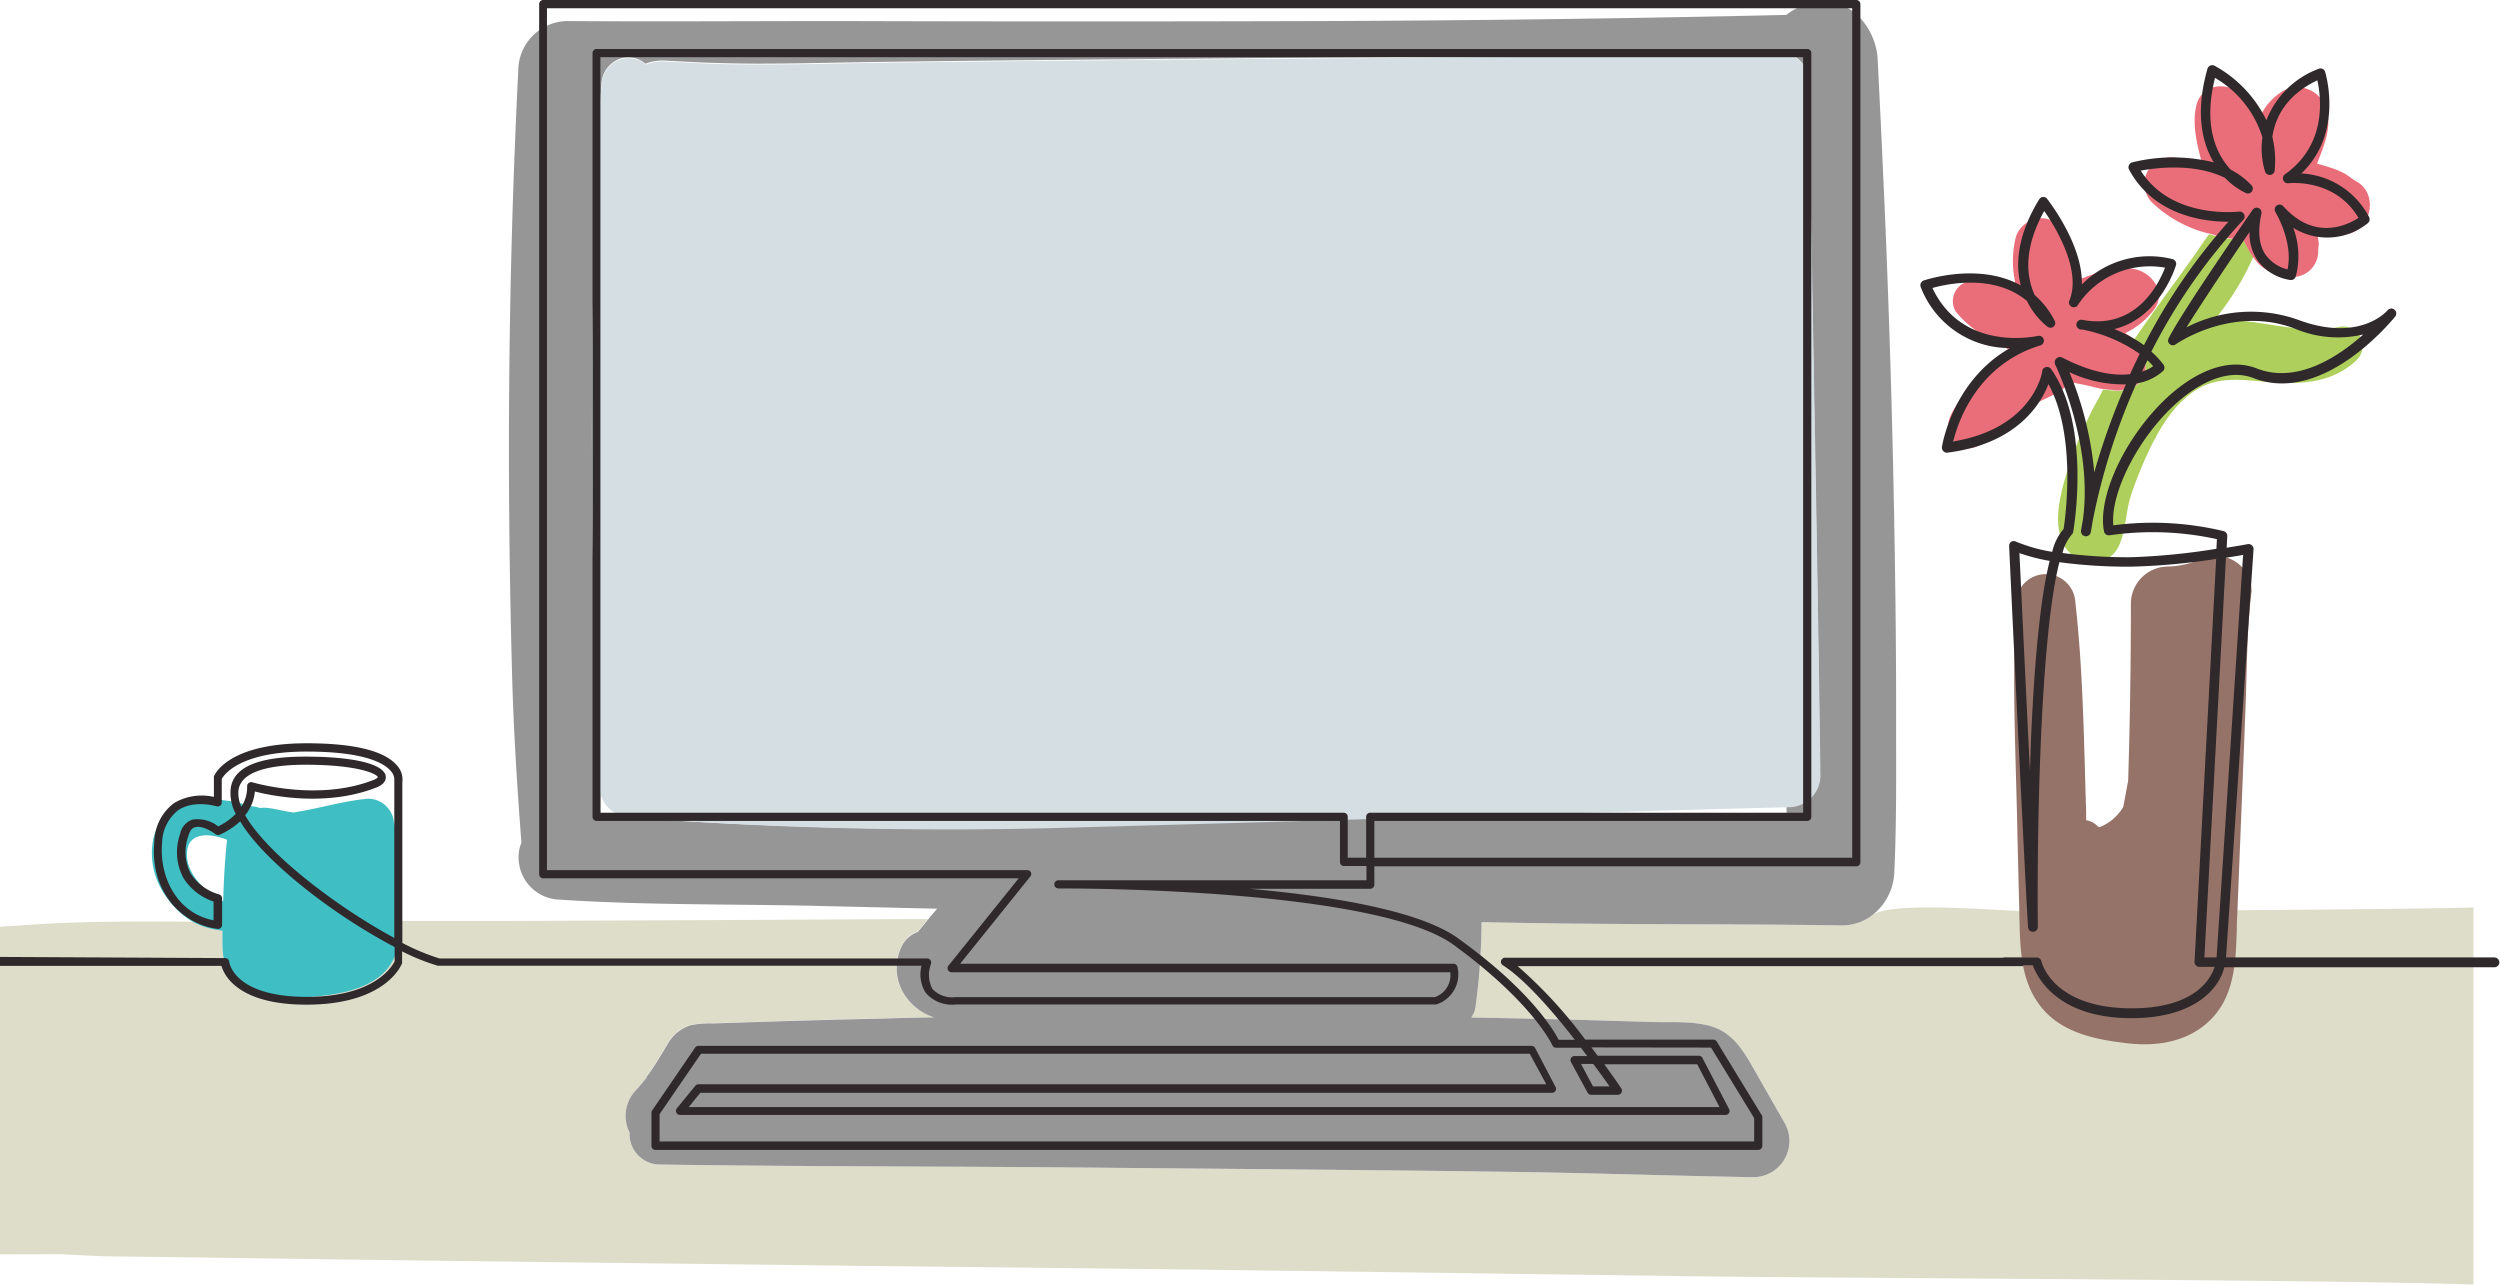 <svg xmlns="http://www.w3.org/2000/svg" viewBox="0 0 301.67 155"><g id="Layer_2" data-name="Layer 2"><g id="Report"><path d="M167.37,98.77q12.19,0,24.38.09c7.94,0,15.9.14,23.85.06,0-.5,0-1,0-1.51-10.15.25-20.3.56-30.44.85Z" fill="none"/><path d="M72.39,95.63l0,2.84,2.54,0A3.73,3.73,0,0,1,72.39,95.63Z" fill="none"/><path d="M26.93,108.75c.07-2.48.2-5,.47-7.41a7.67,7.67,0,0,0-2.37-.55c-1.14,0-2.14.37-2.4,1.59C22.08,105.06,24.65,107.66,26.93,108.75Z" fill="none"/><polygon points="232.97 119.22 232.97 119.22 232.97 119.21 232.97 119.22" fill="#f5dc72"/><path d="M0,151.36V111.84c.45-.07,1.7-.12,2.16-.15,7-.55,14.08-.51,21.14-.47a8.88,8.88,0,0,0,3.06,1,2,2,0,0,0,.48,0l0,1c-.06,2.52.4,4.95,2.83,6.23,1.93,1,4.47,1,6.58.85,4.28-.23,10.63-.92,11.69-6a19.6,19.6,0,0,0,.36-3.17l11.61,0q26-.09,52.06-.24l-1.23,1.5a3.53,3.53,0,0,0-1.77,1.43,5.92,5.92,0,0,0,.52,6.71,6.56,6.56,0,0,0,3.22,2.22c-2.22,0-4.44.09-6.66.15q-8.09.18-16.17.45l-3.92.13a11.71,11.71,0,0,0-2.65.21,4.89,4.89,0,0,0-2.85,2.41c-.63,1-1.24,2.09-1.94,3.09l-.38.52L78,130l0,.07c-.41.5-.82,1-1.25,1.47a4.47,4.47,0,0,0-.92,4.83,2.59,2.59,0,0,0,.14.29,1.93,1.93,0,0,0,0,.24,3.66,3.66,0,0,0,3.61,3.62c17.16.26,34.33.21,51.49.37s34.32.28,51.48.52c9.7.14,19.38.48,29.07.64a4.37,4.37,0,0,0,3.74-6.52q-1.71-3-3.43-6c-1.35-2.38-2.62-4.84-5.45-5.69-2.24-.67-4.88-.45-7.2-.52l-7.1-.21q-7.33-.2-14.65-.33a2.83,2.83,0,0,0,.51-1.23,78.82,78.82,0,0,0,.74-10.27c3.14.06,6.27.11,9.41.15,11.34.14,22.68.06,34,.24a6,6,0,0,0,3.74-1.24c2.32-1.77,15.65-.47,19.15-.46,6.67,0,46.66-.23,53.39-.47V155c-18.05-.59-76.62-.76-94.67-1l-54.17-.73c-18.05-.24-36.11-.4-54.17-.62s-36.11-.43-54.17-.67l-27.08-.37c-2.28,0-4.56-.15-6.84-.27Z" fill="#ddddca"/><path d="M26.84,112.29l0,1c-.06,2.52.4,4.95,2.83,6.23,1.93,1,4.47,1,6.58.85,4.28-.23,10.63-.92,11.69-6a19.6,19.6,0,0,0,.36-3.17c0-1.25,0-2.51,0-3.72a71,71,0,0,0-.53-7.13,6,6,0,0,0-.25-1.16v-.07a3.13,3.13,0,0,0-3.11-2.74c-2.8.24-5.57,1.09-8.34,1.55l-.67.12-.59-.1-1.47-.29v0c-.36-.07-.72-.13-1.09-.17a3,3,0,0,0-.73,0l-.21,0a3.1,3.1,0,0,0-1.32-.2,6.65,6.65,0,0,0-2.48-.65A14.24,14.24,0,0,0,24,96.5a6.22,6.22,0,0,0-5.47,4.58,8.88,8.88,0,0,0,1.54,7.15,9.88,9.88,0,0,0,3.2,3,8.88,8.88,0,0,0,3.06,1A2,2,0,0,0,26.84,112.29Zm-4.21-9.91c.26-1.22,1.26-1.6,2.4-1.59a7.67,7.67,0,0,1,2.37.55c-.27,2.46-.4,4.93-.47,7.41C24.65,107.66,22.08,105.06,22.63,102.38Z" fill="#3fbec4"/><path d="M109,113.84a5.92,5.92,0,0,0,.52,6.71,6.56,6.56,0,0,0,3.22,2.22c-2.22,0-4.44.09-6.66.15q-8.09.18-16.17.45l-3.92.13a11.71,11.71,0,0,0-2.65.21,4.89,4.89,0,0,0-2.85,2.41c-.63,1-1.24,2.09-1.94,3.09l-.38.52L78,130l0,.07c-.41.5-.82,1-1.25,1.47a4.47,4.47,0,0,0-.92,4.83,2.59,2.59,0,0,0,.14.29,1.93,1.93,0,0,0,0,.24,3.66,3.66,0,0,0,3.61,3.62c17.16.26,34.33.21,51.49.37s34.32.28,51.48.52c9.7.14,19.38.48,29.07.64a4.37,4.37,0,0,0,3.74-6.52q-1.71-3-3.43-6c-1.35-2.38-2.62-4.84-5.45-5.69-2.24-.67-4.88-.45-7.2-.52l-7.1-.21q-7.33-.2-14.65-.33a2.83,2.83,0,0,0,.51-1.23,78.82,78.82,0,0,0,.74-10.27c3.14.06,6.27.11,9.41.15,11.34.14,22.68.06,34,.24a6,6,0,0,0,3.74-1.24,6.89,6.89,0,0,0,2.65-5.15c.3-6.35.21-12.74.22-19.09s-.06-12.9-.16-19.34q-.3-19.22-1.08-38.41-.45-10.77-1-21.52C226.25,3.39,223.51,0,219.79.2a7.51,7.51,0,0,0-4.24,1.6q-27.9.64-55.82.74-29.14.09-58.3,0c-11,0-22,.08-33,0A6,6,0,0,0,62.54,8.5c-1.23,24.49-1.42,49-.73,73.55.19,6.55.61,13.11,1.11,19.65a4.25,4.25,0,0,0-.34,1.86,5.09,5.09,0,0,0,5,5c10.11.67,20.3.52,30.43.74l15.07.35c-.36.43-.73.86-1.09,1.3l-1.23,1.5A3.53,3.53,0,0,0,109,113.84ZM76,98.64A4.7,4.7,0,0,1,75,98.43l-2.54,0,0-2.84a4.16,4.16,0,0,1-.09-.73q-.39-9.3-.62-18.6c-.28-11-.39-22-.27-33.06s.3-22.06,1.1-33.05A3.35,3.35,0,0,1,75.79,6.9a3.2,3.2,0,0,1,2.09.79,5.64,5.64,0,0,1,2.48-.37L84,7.51c2.43.11,4.86.16,7.28.17,5,0,9.94-.14,14.91-.21,17.65-.23,35.29-.37,52.94-.52s35.29-.24,52.94-.45a4.48,4.48,0,0,1,.64,0,4.5,4.5,0,0,1,1.65-.41,4.07,4.07,0,0,1,4,4q0,9.21.18,18.41c.38,21.68.8,43.36,1.08,65a3.85,3.85,0,0,1-3.8,3.8h-.24c0,.51,0,1,0,1.51-7.95.08-15.91,0-23.85-.06q-12.18-.06-24.38-.09-18.48.54-37,1.06A508.36,508.36,0,0,1,76,98.64Z" fill="#969697"/><path d="M130.41,99.83q18.48-.51,37-1.06l17.78-.51c10.14-.29,20.29-.6,30.44-.85h.24a3.85,3.85,0,0,0,3.8-3.8c-.28-21.68-.7-43.36-1.08-65q-.17-9.21-.18-18.41a4.07,4.07,0,0,0-4-4,4.5,4.5,0,0,0-1.65.41,4.48,4.48,0,0,0-.64,0c-17.65.21-35.29.31-52.94.45s-35.29.29-52.94.52c-5,.07-9.94.22-14.91.21-2.42,0-4.85-.06-7.28-.17l-3.63-.19a5.64,5.64,0,0,0-2.48.37,3.2,3.2,0,0,0-2.09-.79,3.35,3.35,0,0,0-3.28,3.29c-.8,11-1,22-1.1,33.05s0,22,.27,33.06q.22,9.3.62,18.6a4.16,4.16,0,0,0,.09.73A3.73,3.73,0,0,0,75,98.43a4.7,4.7,0,0,0,1.08.21A508.36,508.36,0,0,0,130.41,99.83Z" fill="#d5dee2"/><path d="M248,115.57H181.63a.5.5,0,0,0-.44.23.48.48,0,0,0,.15.67c2.65,1.69,6,5.53,8.69,9h-1.95c-.63-1.22-3.45-6-12.1-12.22-4.61-3.35-15.13-5.1-25.18-6h14.54a.5.5,0,0,0,.5-.5v-2.21H224a.49.49,0,0,0,.49-.5V.49A.49.49,0,0,0,224,0H65.55a.49.49,0,0,0-.49.49v105a.5.5,0,0,0,.49.5h57.37l-8.47,10.53a.47.47,0,0,0-.06.52.49.49,0,0,0,.44.28H175a2.8,2.8,0,0,1-1.85,3H115.32a3.27,3.27,0,0,1-2.82-1,3.72,3.72,0,0,1-.16-3,.51.51,0,0,0-.06-.45.47.47,0,0,0-.41-.21H53.05a26.35,26.35,0,0,1-4.5-1.88V94.36A2.47,2.47,0,0,0,48,92.48c-1.46-1.85-5.16-2.79-11-2.79-9.6,0-11.13,3.86-11.19,4a.51.51,0,0,0,0,.17v2.3a6.6,6.6,0,0,0-4.8.74,6,6,0,0,0-2.39,4.75c-.55,6.12,3.52,9.94,7.63,10.44a.44.44,0,0,0,.38-.12.48.48,0,0,0,.17-.37v-3.2a.5.5,0,0,0-.38-.48,6,6,0,0,1-3.4-2.5,5.66,5.66,0,0,1-.3-4.52c.17-.6.43-1,.81-1.07.82-.27,2.06.51,2.47.83a.53.53,0,0,0,.49.07,8.85,8.85,0,0,0,2.49-1.62c1.89,3.16,5.72,6.46,8.34,8.5a71.64,71.64,0,0,0,10.3,6.67V116c-.27.56-2.37,4.29-10.59,4.29-8.74,0-9.35-4.07-9.37-4.24a.5.5,0,0,0-.49-.44L0,115.47c0,.32,0,.75,0,1.08H26.72c.37,1.25,2.14,4.68,10.25,4.68,9.59,0,11.47-4.8,11.55-5a.51.51,0,0,0,0-.17V114.8a25.48,25.48,0,0,0,4.3,1.73.32.32,0,0,0,.13,0h58.25a4.2,4.2,0,0,0,.46,3.21,4.12,4.12,0,0,0,3.63,1.47h58a3.8,3.8,0,0,0,2.58-4.5.49.49,0,0,0-.48-.42H115.86l8.47-10.53a.49.49,0,0,0,.06-.52A.49.49,0,0,0,124,105H66V1H223.5v102.5H165.84V99.06h52.24a.49.49,0,0,0,.49-.5V6.41a.49.49,0,0,0-.49-.5H72a.5.5,0,0,0-.5.5V98.56a.5.5,0,0,0,.5.5h89.69V104a.49.49,0,0,0,.49.5h2.71v1.72H127.71a.49.49,0,0,0-.48.58.51.51,0,0,0,.51.41h.72c5.38,0,38.09.38,46.94,6.8,9.6,7,11.89,12.07,11.92,12.12a.48.48,0,0,0,.45.3h3l.75,1H190a.5.5,0,0,0-.43.24.5.5,0,0,0,0,.49l2,3.69a.5.5,0,0,0,.44.26h3.2a.51.51,0,0,0,.44-.26.5.5,0,0,0,0-.5c-.1-.15-.88-1.3-2.06-2.93h11.21l2.69,5.17H83.1l1.41-1.72H187.28a.49.49,0,0,0,.42-.24.48.48,0,0,0,0-.48l-2.46-4.69a.51.51,0,0,0-.44-.26H84.28a.48.48,0,0,0-.41.22L78.69,134a.5.5,0,0,0-.08.27v4a.49.49,0,0,0,.49.49H212.16a.5.5,0,0,0,.5-.49v-3.45a.47.47,0,0,0-.08-.26l-5.42-8.87a.49.49,0,0,0-.42-.24H191.29a55.79,55.79,0,0,0-8.16-8.87H248ZM28.78,95.34c.35-2.53,4.58-3.06,8.08-3.06,6.4,0,8.65,1.12,8.74,1.51,0,0-.13.17-.49.31-6.73,2.67-14.57.32-14.65.3a.49.49,0,0,0-.45.08.5.5,0,0,0-.19.4,4.31,4.31,0,0,1-.7,2.48A4,4,0,0,1,28.78,95.34Zm18.8-1.14a.36.36,0,0,0,0,.11v18.87c-6.65-3.58-15.24-10-18-14.8a5.41,5.41,0,0,0,1.18-2.87c2,.52,8.67,1.89,14.69-.5,1.14-.45,1.14-1.12,1.09-1.39-.28-1.45-3.91-2.32-9.71-2.32s-8.7,1.31-9,3.91a5.34,5.34,0,0,0,.62,3,7.77,7.77,0,0,1-2.12,1.51,4,4,0,0,0-3.14-.81,2.3,2.3,0,0,0-1.46,1.74,6.59,6.59,0,0,0,.4,5.29,6.88,6.88,0,0,0,3.64,2.85v2.26c-4.5-.87-6.56-5.35-6.21-9.29a5.14,5.14,0,0,1,1.95-4c1.91-1.28,4.59-.47,4.61-.47a.49.49,0,0,0,.44-.07.48.48,0,0,0,.2-.4V94c.25-.47,2.11-3.31,10.23-3.31,7.17,0,9.46,1.48,10.19,2.37A1.53,1.53,0,0,1,47.58,94.2Zm115.05,9.29V98.56a.49.49,0,0,0-.49-.49H72.45V6.9H217.58V98.07H165.34a.49.49,0,0,0-.49.49v4.93Zm31.59,27.6h-2l-1.44-2.71h1.47C193.11,129.52,193.79,130.47,194.22,131.09Zm12.25-4.68,5.2,8.51v2.82H79.59v-3.3l5-7.29h100l2,3.69H84.28a.49.49,0,0,0-.38.18l-2.22,2.71a.51.51,0,0,0-.07.53.5.5,0,0,0,.45.28H208.22a.49.49,0,0,0,.42-.24.48.48,0,0,0,0-.48l-3.21-6.16a.49.49,0,0,0-.43-.27H192.78l-.74-1Z" fill="#2f292b"/><path d="M246.63,121.9c2.57,2.86,6.52,3.58,10.17,4s7.4-.26,10-2.91c2.86-2.89,3-7.06,3.11-10.86,0-.91.07-1.82.1-2.73l.39-9.87q.29-7,.56-14.06c.19-4.67.14-9.43.73-14.07a4.25,4.25,0,0,0-2.16-3.76,4.61,4.61,0,0,0-4.4,0,10.1,10.1,0,0,1-3.57.72,4.5,4.5,0,0,0-4.43,4.43q0,10.73-.33,21.43c-.19,1-.39,2.1-.59,3.15-.05.08-.09.16-.14.23-.29.44-.07.13-.27.36a5.68,5.68,0,0,1-2.08,1.69l-.21.1-.28.06a2.61,2.61,0,0,0-1.5-.84l0-1c-.26-8.4-.36-16.94-1.3-25.3a3.58,3.58,0,0,0-7.15,0c-.48,8.39-.11,16.91.1,25.3q.13,6,.29,12v.4C243.77,114.33,243.73,118.67,246.63,121.9Z" fill="#967369"/><path d="M258.09,41.61a11.37,11.37,0,0,1,.54,1.1l0-.08c.09.21.08.2,0,.08.62,1.54.24,3.78-1.75,4.15.5-.32.31-.26-.58.18a2.59,2.59,0,0,1-1.38.06l-.3,0-.83-.11-.6,1.16a31.48,31.48,0,0,0-1.55,3.07,49.33,49.33,0,0,0-2.47,6.56c-.71,2.54-1.44,5.81,0,8.19s5.19,2.6,6.46,0c.95-1.93.84-4.21,1.53-6.27a48.63,48.63,0,0,1,2-5c1.43-3.09,3.26-6.09,6-7.74s5.77-1.07,9-.83c3.77.28,7.47,0,10.29-2.76a2.36,2.36,0,0,0-2.27-3.91c-3.45.75-7.17-.2-10.61-.63a24.14,24.14,0,0,0-4.32-.17l.55-.8A32.77,32.77,0,0,0,271.9,31a9.73,9.73,0,0,1-1-1.75l-.13-.31a14.46,14.46,0,0,1-4.08-.66l-.13,0c-.56.73-1.06,1.51-1.57,2.24-1,1.42-2,2.81-3.05,4.23-1.48,2.08-3,4.15-4.44,6.26A3.54,3.54,0,0,1,258.09,41.61Z" fill="#aecf5c"/><path d="M238.91,53.69a17.1,17.1,0,0,0,2.94-2.36,2.26,2.26,0,0,0,.34-.23,23.6,23.6,0,0,1,3.46-2.42c1.46-.76,2.85-1.18,4-2.42l.16-.18c.46.13.93.21,1.39.3.82.15,1.61.39,2.42.55l.15,0,.83.11.3,0A2.59,2.59,0,0,0,256.3,47c.89-.44,1.08-.5.58-.18,2-.37,2.37-2.61,1.75-4.15a11.37,11.37,0,0,0-.54-1.1,3.54,3.54,0,0,0-.63-.65l-.09-.07a8.73,8.73,0,0,0-.93-.65,9.44,9.44,0,0,0,3.6-3c1.2-1.81-.11-3.88-1.84-4.54s-3.87-.21-5.63.44c-.65.23-1.36.49-2.06.79-.1-.43-.19-.86-.27-1.28a15,15,0,0,0-1.38-4.79c-1.36-2.4-4.78-1.68-5.6.73a11.89,11.89,0,0,0-.13,5.31c0,.26.06.52.1.78l-.14-.05a10,10,0,0,0-5.63-.61A2.44,2.44,0,0,0,236,37.6a12,12,0,0,0,4.16,3.28c.69.39,1.42.86,2.17,1.28-.66.65-1.27,1.32-1.8,1.86-1.76,1.78-4.1,3.85-5.16,6.15S236.52,55.12,238.91,53.69Z" fill="#ea6e7a"/><path d="M258.6,42.63l0,.08C258.68,42.83,258.69,42.84,258.6,42.63Z" fill="#ea6e7a"/><path d="M270.73,28.93l.13.31a9.73,9.73,0,0,0,1,1.75,7.64,7.64,0,0,0,.61.77A5.26,5.26,0,0,0,274.39,33a2.94,2.94,0,0,0,1.49.33c-.49-.09-.51-.09,0,0a3.09,3.09,0,0,0,3.85-3.15c0-.17.05-.41.08-.73l-.14-1a2.82,2.82,0,0,0-.07-.31c1.11.14,2.24.09,3,.12,3.39.14,4.66-4.77,1.73-6.38-.49-.26-.92-.68-1.52-1a11.29,11.29,0,0,0-1.85-.73c-.45-.15-.91-.28-1.37-.4l.07-.18c.77-1.95,1.75-4.31,1.06-6.39A3.64,3.64,0,0,0,275.44,11a7,7,0,0,0-2.83,3.36,8.72,8.72,0,0,0-2.28-3.11c-1.78-1.4-4.62-1.11-5.28,1.4-.55,2.13,0,4.52.55,6.62.07.26.14.53.22.81a30,30,0,0,0-3.1-1,3.2,3.2,0,0,0-3.09,5.3,15.11,15.11,0,0,0,6.89,3.8l.13,0A14.46,14.46,0,0,0,270.73,28.93Z" fill="#ea6e7a"/><path d="M301.07,115.53H268.61l3.32-49.24a.6.6,0,0,0-.7-.63s-1,.19-2.54.43l.07-1.39a.59.59,0,0,0-.44-.61,36.57,36.57,0,0,0-13.31-.7c-.38-4.13,3.33-11.16,8.11-15.17,3.16-2.65,6.28-3.57,8.79-2.6,8.43,3.29,16.76-7,17.11-7.42a.59.59,0,0,0-.92-.75c-.14.16-3.43,3.9-10.82,1.13a17,17,0,0,0-13.44.92c2-3.2,5.61-8.59,7.6-11.5a5.89,5.89,0,0,0,1,3.47,6,6,0,0,0,3.95,2.32.61.61,0,0,0,.63-.41,9.61,9.61,0,0,0-.3-5.89,7.77,7.77,0,0,0,9-.56.6.6,0,0,0,.15-.74,9.79,9.79,0,0,0-8.17-5.26c5.15-4.88,2.89-12.18,2.87-12.26a.6.6,0,0,0-.32-.36.57.57,0,0,0-.48,0,10.79,10.79,0,0,0-6.29,6.2,14.85,14.85,0,0,0-6.28-6.59.58.58,0,0,0-.5,0,.6.6,0,0,0-.33.38c-1.57,5.51-.54,9.13.76,11.29a20.66,20.66,0,0,0-9.84,0,.6.6,0,0,0-.39.34.57.57,0,0,0,0,.51c3,5.62,9.13,6.32,12,6.32a70.71,70.71,0,0,0-10.19,14.89,16.68,16.68,0,0,0-3.59-1.94c5.54-1.32,7.43-7.63,7.45-7.7a.56.56,0,0,0-.06-.47.6.6,0,0,0-.38-.28,11.46,11.46,0,0,0-10.92,3.07c.15-4.78-4-10.07-4.18-10.33a.57.57,0,0,0-.5-.23.59.59,0,0,0-.47.29c-2.74,4.49-2.83,8-2.22,10.38-5.1-2.85-11.63-.62-11.72-.59a.61.61,0,0,0-.35.79A11.48,11.48,0,0,0,242.54,42c-7,4-8.2,11.85-8.21,11.94a.61.61,0,0,0,.17.5.58.58,0,0,0,.5.18c8.4-1.07,11.27-5.89,12.18-8.27,3.4,6.16,2.06,16,1.83,17.48a6.38,6.38,0,0,0-1.37,2.76,19.58,19.58,0,0,1-4.37-1.23.61.61,0,0,0-.57,0,.6.6,0,0,0-.26.52c0,.4,1.89,39.76,2.28,46a.6.6,0,0,0,.61.56.59.59,0,0,0,.57-.6c-.11-10.16.21-34.64,2.6-44a62.17,62.17,0,0,0,8.59.54,78.36,78.36,0,0,0,10.33-.94l-2.61,48.61a.6.6,0,0,0,.16.44.58.58,0,0,0,.43.18h1.83c-.48,1.49-2.41,5-10,5-9.45,0-10.84-5.44-10.9-5.67a.59.59,0,0,0-.57-.46h-4c-.07.39-.13.54-.18.94h3.72c.55,1.51,3,6.38,11.91,6.38,7.78,0,10.63-3.74,11.19-6.14h32.6a.59.59,0,1,0,0-1.18Zm-56-25.88-.12,3.41c-.54-10.91-1.11-23-1.27-26.32a22.1,22.1,0,0,0,3.65.94C246.47,71.08,245.57,77.45,245.06,89.65Zm14.07-46.17a9.08,9.08,0,0,1,.68.71,5,5,0,0,1-1.34.65C258.68,44.39,258.9,43.94,259.13,43.48Zm-2,23.76a60.16,60.16,0,0,1-8.26-.51A5.42,5.42,0,0,1,250,64.5a.59.59,0,0,0,.17-.33c.09-.52,2.16-12.79-2.67-19.64a.58.58,0,0,0-.62-.23.56.56,0,0,0-.45.48c0,.29-1.22,6.92-10.74,8.49.57-2.35,2.88-9.25,10.51-11.59a.59.59,0,0,0-.32-1.14c-.09,0-9,2.05-12.7-5.79,1.87-.52,7.5-1.71,11.41,1.57a9,9,0,0,0,2.47,3.1.59.59,0,0,0,.74,0,.58.58,0,0,0,.13-.72,10.35,10.35,0,0,0-2.4-3.09c-1-2.16-1.42-5.52,1.14-10.15,1.33,1.9,4.6,7.2,3,10.9a.59.59,0,0,0,1,.54,10.42,10.42,0,0,1,10.58-4.6c-.73,1.9-3.4,7.39-9.73,6.34l-.28-.05a.6.6,0,0,0-.68.48.61.61,0,0,0,.48.69l.21,0a18.09,18.09,0,0,1,6.94,2.94c-.41.83-.8,1.65-1.16,2.45-1.83.21-4.51-.11-8.18-2a.59.59,0,0,0-.69.1A.61.61,0,0,0,248,44c.05.1,4.6,9.51,3.34,18.71-.16.83-.22,1.3-.23,1.33a.61.61,0,0,0,.5.67.59.59,0,0,0,.67-.47c.1-.46.17-.92.24-1.38a77.23,77.23,0,0,1,5.28-16.59,6.22,6.22,0,0,0,3.24-1.53.59.59,0,0,0,0-.77,10.54,10.54,0,0,0-1.44-1.54,69.17,69.17,0,0,1,11.1-15.9.6.6,0,0,0-.51-1c-.08,0-8.14,1-11.87-4.94,1.83-.34,6.52-.95,10.19.89a8.5,8.5,0,0,0,2.51,1.82.58.58,0,0,0,.72-.21.58.58,0,0,0-.06-.74,9.59,9.59,0,0,0-2.51-1.88c-1.66-1.79-3.37-5.18-1.89-11.07A12.6,12.6,0,0,1,273,16.57a9.56,9.56,0,0,0,.32,4.14.6.6,0,0,0,1.16-.12,12.17,12.17,0,0,0-.28-4.07c.32-2.23,1.59-5,5.43-6.83.44,2,1.21,7.73-3.91,11.34a.6.6,0,0,0-.21.7.59.59,0,0,0,.63.38c.06,0,5.61-.64,8.45,4.18-1.26.83-5.27,2.86-9.07-1.41a.61.61,0,0,0-.8-.08.6.6,0,0,0-.15.79s2.19,3.6,1.46,6.92a4.68,4.68,0,0,1-2.61-1.72c-.85-1.2-1-2.87-.54-5a.59.59,0,0,0-.33-.68.6.6,0,0,0-.73.21c-.35.5-8.56,12.34-10.14,15.51a.58.58,0,0,0,.15.71.6.6,0,0,0,.73,0c.06-.05,6.77-4.73,14.29-1.91a13.36,13.36,0,0,0,8.32.73c-3,2.69-8,6-12.85,4.1-2.93-1.15-6.47-.15-10,2.79-5.39,4.52-9.32,12.4-8.43,16.88a.59.59,0,0,0,.69.46,36.16,36.16,0,0,1,12.93.47l-.06,1.16A78.76,78.76,0,0,1,257.09,67.24Zm-.61-20.86A83.16,83.16,0,0,0,252.71,57a40.78,40.78,0,0,0-3-12.09A15.2,15.2,0,0,0,256.48,46.38Zm10.94,69.15H266l2.6-48.23c.86-.13,1.58-.25,2.07-.34Z" fill="#2f292b"/></g></g></svg>